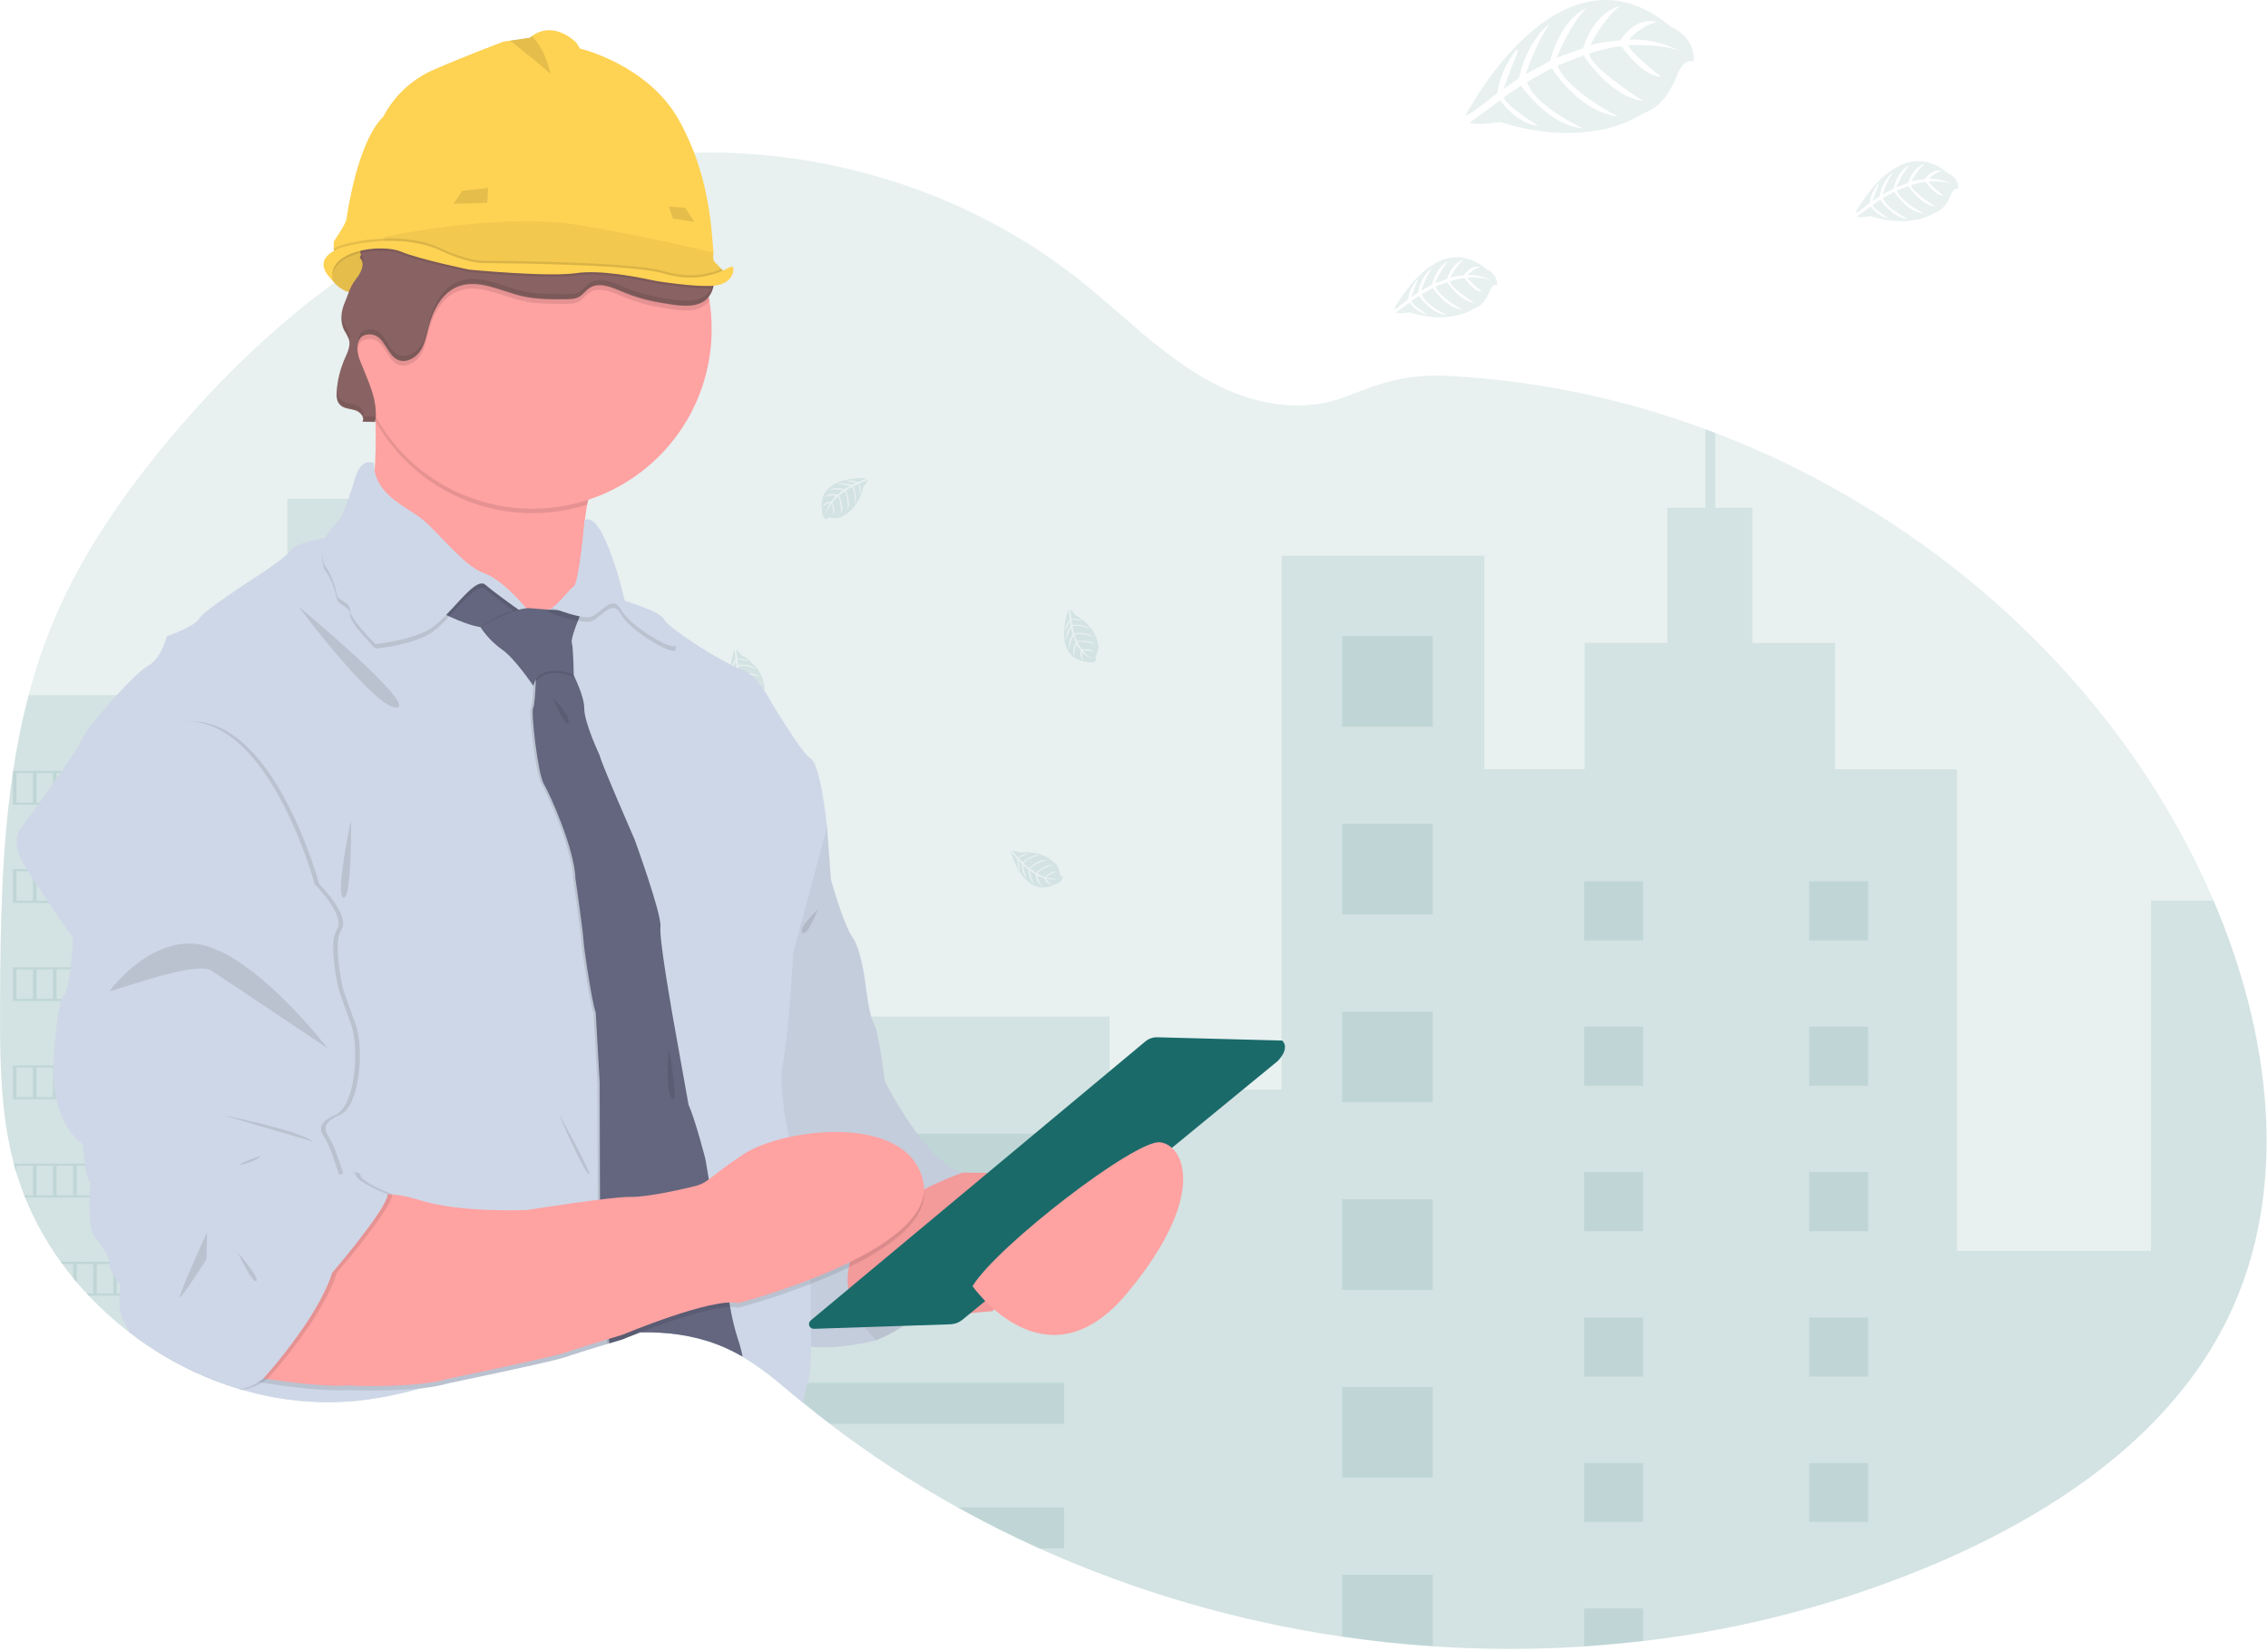 <svg width="1073" height="781" viewBox="0 0 1073 781" fill="none" xmlns="http://www.w3.org/2000/svg">
<g clip-path="url(#clip0_415_283)">
<path opacity="0.1" d="M1054.17 623.33C1027.61 678.14 973.65 714.79 917.75 738.96C872.994 758.184 825.684 770.809 777.3 776.44C768.033 777.54 758.737 778.393 749.41 779C725.578 780.553 701.669 780.527 677.84 778.92C663.507 777.967 649.223 776.443 634.99 774.35C585.534 767.135 537.318 753.095 491.72 732.63C478.56 726.703 465.667 720.233 453.04 713.22C431.95 701.531 411.743 688.316 392.58 673.68C388.34 670.44 384.153 667.13 380.02 663.75L378.32 662.36C375.07 659.68 371.85 656.94 368.58 654.28C363.145 649.727 357.375 645.589 351.32 641.9C350.91 641.66 350.5 641.42 350.08 641.19C348.96 640.54 347.82 639.93 346.66 639.35C344.27 638.145 341.82 637.064 339.32 636.11C327.77 631.71 315.4 630.11 302.86 630.38C300.78 630.38 298.7 630.52 296.61 630.66C293.69 630.86 290.76 631.16 287.84 631.54L286.76 631.69C277.455 633.007 268.255 634.982 259.23 637.6C245.29 641.6 231.6 646.6 217.82 651.11C211.97 653.04 206.11 654.88 200.2 656.53L198.9 656.89C190.495 659.254 181.938 661.045 173.29 662.25C153.638 664.763 133.677 663.155 114.68 657.53L114.02 657.34L112.8 656.98L111.13 656.46C108.33 655.58 105.553 654.617 102.8 653.57L101.13 652.93C98.463 651.903 95.853 650.8 93.3 649.62L91.63 648.86C88.963 647.62 86.353 646.31 83.8 644.93C82.88 644.45 81.97 643.93 81.07 643.44C78.35 641.92 75.683 640.327 73.07 638.66C70.297 636.893 67.583 635.05 64.93 633.13C63.703 632.25 62.49 631.347 61.29 630.42C54.373 625.129 47.895 619.287 41.92 612.95C41.59 612.62 41.28 612.28 40.97 611.95C39.38 610.23 37.82 608.48 36.31 606.69C35.75 606.03 35.19 605.37 34.64 604.69C32.847 602.503 31.117 600.267 29.45 597.98C29.2 597.65 28.96 597.31 28.72 596.98C21.887 587.531 16.223 577.29 11.85 566.48C11.71 566.15 11.58 565.81 11.46 565.48C10.127 562.047 8.91 558.557 7.81 555.01C7.36 553.53 6.93 552.01 6.55 550.53C6.42 550.09 6.3 549.64 6.19 549.2C0.67 527.47 0.04 504.88 0.04 482.42C0.04 479.8 0.04 477.183 0.04 474.57C0.2 438.24 0.76 401.29 6.12 365.46C6.12 365.21 6.19 364.96 6.23 364.72C8.024 352.658 10.464 340.701 13.54 328.9C16.759 316.518 20.873 304.386 25.85 292.6C38.18 263.6 56.11 237.21 76.02 212.75C100.02 183.32 127.52 156.16 158.15 133.75C162.55 130.53 167.01 127.403 171.53 124.37L173.62 123C174.35 122.51 175.08 122 175.81 121.57C177.31 120.57 178.81 119.63 180.33 118.68L182.03 117.62L185.27 115.62L186.27 115.05L188 114.05L189.71 113.05C191.71 111.87 193.733 110.717 195.78 109.59C204.52 104.717 213.467 100.263 222.62 96.23C225.32 95.037 228.037 93.887 230.77 92.78C243.18 87.726 255.927 83.546 268.92 80.27C273.72 79.057 278.55 77.99 283.41 77.07C289.143 75.963 294.907 75.047 300.7 74.32C309.919 73.16 319.191 72.469 328.48 72.25C393.8 70.66 459.78 91.92 510.97 132.67C531.37 148.91 549.7 168.14 572.61 180.59C592.61 191.43 616.02 195.92 637.44 187.39C655.14 180.34 666.66 176.84 686.54 177.91C727.677 180.227 768.232 188.709 806.85 203.07C808.41 203.64 809.97 204.23 811.52 204.82C912.23 243.37 998.82 319.92 1043.8 418.29C1044.99 420.89 1046.14 423.51 1047.27 426.15C1074.1 488.8 1083.78 562.25 1054.17 623.33Z" fill="#1A6A6A"/>
<path opacity="0.1" d="M200.17 277.39V656.55L198.87 656.91C190.465 659.274 181.908 661.065 173.26 662.27C153.608 664.782 133.647 663.175 114.65 657.55L113.99 657.36L112.77 657L111.1 656.48C108.3 655.6 105.523 654.637 102.77 653.59L101.1 652.95C98.433 651.923 95.823 650.82 93.27 649.64L91.6 648.88C88.933 647.64 86.323 646.33 83.77 644.95C82.85 644.47 81.94 643.95 81.04 643.46C78.32 641.94 75.653 640.347 73.04 638.68C70.267 636.913 67.553 635.07 64.9 633.15C63.673 632.27 62.46 631.367 61.26 630.44C54.343 625.149 47.865 619.307 41.89 612.97C41.56 612.64 41.25 612.3 40.94 611.97C39.35 610.25 37.79 608.5 36.28 606.71C35.72 606.05 35.16 605.39 34.61 604.71C32.817 602.523 31.087 600.287 29.42 598C29.17 597.67 28.93 597.33 28.69 597C21.857 587.551 16.193 577.31 11.82 566.5C11.68 566.17 11.55 565.83 11.43 565.5C10.097 562.067 8.88 558.577 7.78 555.03C7.33 553.55 6.9 552.03 6.52 550.55C6.39 550.11 6.27 549.66 6.16 549.22C0.64 527.49 0.01 504.9 0.01 482.44C0.01 479.82 0.01 477.203 0.01 474.59C0.17 438.26 0.73 401.31 6.09 365.48C6.09 365.23 6.16 364.98 6.2 364.74C7.994 352.678 10.434 340.721 13.51 328.92H115.63V277.39H135.99V236H179.81V277.39H200.17Z" fill="#1A6A6A"/>
<path opacity="0.1" d="M1054.17 623.33C1027.61 678.14 973.65 714.79 917.75 738.96C872.994 758.183 825.684 770.808 777.3 776.44C768.033 777.54 758.737 778.393 749.41 779C725.578 780.553 701.669 780.526 677.84 778.92C663.507 777.966 649.223 776.443 634.99 774.35C585.534 767.135 537.318 753.094 491.72 732.63C478.56 726.703 465.667 720.233 453.04 713.22C431.95 701.53 411.743 688.315 392.58 673.68C388.34 670.44 384.153 667.13 380.02 663.75L378.32 662.36C375.07 659.68 371.85 656.94 368.58 654.28C363.145 649.727 357.375 645.589 351.32 641.9C350.91 641.66 350.5 641.42 350.08 641.19C348.96 640.54 347.82 639.93 346.66 639.35C344.27 638.145 341.82 637.064 339.32 636.11V481H524.91V515.53H606.36V262.95H702.23V363.95H749.65V304.15H788.83V240.27H806.83V203.07C808.39 203.64 809.95 204.23 811.5 204.82V240.27H829.02V304.19H868.17V363.99H925.9V591.82H1017.66V426.13H1047.23C1074.1 488.8 1083.78 562.25 1054.17 623.33Z" fill="#1A6A6A"/>
<path opacity="0.1" d="M677.86 300.96H635.01V343.81H677.86V300.96Z" fill="#1A6A6A"/>
<path opacity="0.1" d="M677.86 389.78H635.01V432.63H677.86V389.78Z" fill="#1A6A6A"/>
<path opacity="0.1" d="M677.86 478.61H635.01V521.46H677.86V478.61Z" fill="#1A6A6A"/>
<path opacity="0.1" d="M677.86 567.44H635.01V610.29H677.86V567.44Z" fill="#1A6A6A"/>
<path opacity="0.1" d="M677.86 656.26H635.01V699.11H677.86V656.26Z" fill="#1A6A6A"/>
<path opacity="0.1" d="M677.86 745.07V778.91C663.527 777.957 649.243 776.433 635.01 774.34V745.07H677.86Z" fill="#1A6A6A"/>
<path opacity="0.1" d="M503.44 536.38H353.45V555.79H503.44V536.38Z" fill="#1A6A6A"/>
<path opacity="0.1" d="M503.44 595.33H353.45V614.74H503.44V595.33Z" fill="#1A6A6A"/>
<path opacity="0.1" d="M503.44 654.28V673.68H392.6C388.36 670.44 384.173 667.13 380.04 663.75L378.34 662.36C375.09 659.68 371.87 656.94 368.6 654.28H503.44Z" fill="#1A6A6A"/>
<path opacity="0.1" d="M503.44 713.22V732.63H491.74C478.58 726.704 465.687 720.234 453.06 713.22H503.44Z" fill="#1A6A6A"/>
<path opacity="0.1" d="M777.32 416.99H749.43V444.88H777.32V416.99Z" fill="#1A6A6A"/>
<path opacity="0.1" d="M173.32 287.01H145.43V314.9H173.32V287.01Z" fill="#1A6A6A"/>
<path opacity="0.1" d="M173.32 351.81H145.43V379.7H173.32V351.81Z" fill="#1A6A6A"/>
<path opacity="0.1" d="M173.32 416.6H145.43V444.49H173.32V416.6Z" fill="#1A6A6A"/>
<path opacity="0.1" d="M173.32 481.4H145.43V509.29H173.32V481.4Z" fill="#1A6A6A"/>
<path opacity="0.1" d="M173.32 546.2H145.43V574.09H173.32V546.2Z" fill="#1A6A6A"/>
<path opacity="0.1" d="M173.32 610.99H145.43V638.88H173.32V610.99Z" fill="#1A6A6A"/>
<path opacity="0.1" d="M883.81 416.99H855.92V444.88H883.81V416.99Z" fill="#1A6A6A"/>
<path opacity="0.1" d="M777.32 485.79H749.43V513.68H777.32V485.79Z" fill="#1A6A6A"/>
<path opacity="0.1" d="M883.81 485.79H855.92V513.68H883.81V485.79Z" fill="#1A6A6A"/>
<path opacity="0.1" d="M777.32 554.6H749.43V582.49H777.32V554.6Z" fill="#1A6A6A"/>
<path opacity="0.1" d="M883.81 554.6H855.92V582.49H883.81V554.6Z" fill="#1A6A6A"/>
<path opacity="0.1" d="M777.32 623.41H749.43V651.3H777.32V623.41Z" fill="#1A6A6A"/>
<path opacity="0.1" d="M883.81 623.41H855.92V651.3H883.81V623.41Z" fill="#1A6A6A"/>
<path opacity="0.1" d="M777.32 692.21H749.43V720.1H777.32V692.21Z" fill="#1A6A6A"/>
<path opacity="0.1" d="M883.81 692.21H855.92V720.1H883.81V692.21Z" fill="#1A6A6A"/>
<path opacity="0.1" d="M749.43 779V761.01H777.32V776.44L749.43 779Z" fill="#1A6A6A"/>
<path opacity="0.1" d="M6.1 364.75V380.75H112.77V364.75H6.1ZM15.6 379.75H7.77V365.75H15.6V379.75ZM25.1 379.75H17.27V365.75H25.1V379.75ZM34.6 379.75H26.77V365.75H34.6V379.75ZM44.1 379.75H36.27V365.75H44.1V379.75ZM53.6 379.75H45.77V365.75H53.6V379.75ZM63.1 379.75H55.27V365.75H63.1V379.75ZM72.6 379.75H64.77V365.75H72.6V379.75ZM82.1 379.75H74.27V365.75H82.1V379.75ZM91.6 379.75H83.77V365.75H91.6V379.75ZM101.1 379.75H93.27V365.75H101.1V379.75ZM111.1 379.75H102.77V365.75H111.1V379.75Z" fill="#1A6A6A"/>
<path opacity="0.1" d="M6.1 411.21V427.16H112.77V411.21H6.1ZM15.6 426.16H7.77V412.21H15.6V426.16ZM25.1 426.16H17.27V412.21H25.1V426.16ZM34.6 426.16H26.77V412.21H34.6V426.16ZM44.1 426.16H36.27V412.21H44.1V426.16ZM53.6 426.16H45.77V412.21H53.6V426.16ZM63.1 426.16H55.27V412.21H63.1V426.16ZM72.6 426.16H64.77V412.21H72.6V426.16ZM82.1 426.16H74.27V412.21H82.1V426.16ZM91.6 426.16H83.77V412.21H91.6V426.16ZM101.1 426.16H93.27V412.21H101.1V426.16ZM111.1 426.16H102.77V412.21H111.1V426.16Z" fill="#1A6A6A"/>
<path opacity="0.1" d="M6.1 457.66V473.61H112.77V457.66H6.1ZM15.6 472.61H7.77V458.66H15.6V472.61ZM25.1 472.61H17.27V458.66H25.1V472.61ZM34.6 472.61H26.77V458.66H34.6V472.61ZM44.1 472.61H36.27V458.66H44.1V472.61ZM53.6 472.61H45.77V458.66H53.6V472.61ZM63.1 472.61H55.27V458.66H63.1V472.61ZM72.6 472.61H64.77V458.66H72.6V472.61ZM82.1 472.61H74.27V458.66H82.1V472.61ZM91.6 472.61H83.77V458.66H91.6V472.61ZM101.1 472.61H93.27V458.66H101.1V472.61ZM111.1 472.61H102.77V458.66H111.1V472.61Z" fill="#1A6A6A"/>
<path opacity="0.1" d="M6.1 504.07V520.07H112.77V504.07H6.1ZM15.6 519.07H7.77V505.07H15.6V519.07ZM25.1 519.07H17.27V505.07H25.1V519.07ZM34.6 519.07H26.77V505.07H34.6V519.07ZM44.1 519.07H36.27V505.07H44.1V519.07ZM53.6 519.07H45.77V505.07H53.6V519.07ZM63.1 519.07H55.27V505.07H63.1V519.07ZM72.6 519.07H64.77V505.07H72.6V519.07ZM82.1 519.07H74.27V505.07H82.1V519.07ZM91.6 519.07H83.77V505.07H91.6V519.07ZM101.1 519.07H93.27V505.07H101.1V519.07ZM111.1 519.07H102.77V505.07H111.1V519.07Z" fill="#1A6A6A"/>
<path opacity="0.1" d="M6.51 550.56C6.89 552.06 7.32 553.56 7.77 555.04V551.56H15.6V565.56H11.42C11.54 565.89 11.67 566.23 11.81 566.56H112.81V550.56H6.51ZM25.1 565.56H17.27V551.56H25.1V565.56ZM34.6 565.56H26.77V551.56H34.6V565.56ZM44.1 565.56H36.27V551.56H44.1V565.56ZM53.6 565.56H45.77V551.56H53.6V565.56ZM63.1 565.56H55.27V551.56H63.1V565.56ZM72.6 565.56H64.77V551.56H72.6V565.56ZM82.1 565.56H74.27V551.56H82.1V565.56ZM91.6 565.56H83.77V551.56H91.6V565.56ZM101.1 565.56H93.27V551.56H101.1V565.56ZM111.1 565.56H102.77V551.56H111.1V565.56Z" fill="#1A6A6A"/>
<path opacity="0.1" d="M28.68 597.01C28.92 597.34 29.16 597.68 29.41 598.01H34.6V604.72C35.15 605.39 35.71 606.05 36.27 606.72V598.02H44.1V612.02H40.93C41.24 612.35 41.55 612.69 41.88 613.02H112.77V597.02L28.68 597.01ZM53.6 612.01H45.77V598.01H53.6V612.01ZM63.1 612.01H55.27V598.01H63.1V612.01ZM72.6 612.01H64.77V598.01H72.6V612.01ZM82.1 612.01H74.27V598.01H82.1V612.01ZM91.6 612.01H83.77V598.01H91.6V612.01ZM101.1 612.01H93.27V598.01H101.1V612.01ZM111.1 612.01H102.77V598.01H111.1V612.01Z" fill="#1A6A6A"/>
<path opacity="0.1" d="M81.04 643.46C81.94 643.97 82.85 644.46 83.77 644.95V644.46H91.6V648.88L93.27 649.64V644.46H101.1V652.95L102.77 653.59V644.46H111.1V656.46L112.77 656.98V643.46H81.04Z" fill="#1A6A6A"/>
<path opacity="0.1" d="M409.96 226.24C409.96 226.24 386.12 224.8 388.96 241.5C388.814 242.349 388.941 243.222 389.322 243.994C389.703 244.767 390.318 245.399 391.08 245.8C391.08 245.8 391.08 244.56 393.52 244.98C394.376 245.121 395.245 245.161 396.11 245.1C397.28 245.023 398.393 244.567 399.28 243.8C399.28 243.8 405.98 241.03 408.59 230.08C408.59 230.08 410.51 227.69 410.44 227.08L406.44 228.8C406.44 228.8 407.82 231.7 406.74 234.11C406.74 234.11 406.61 228.91 405.83 229.03C405.68 229.03 403.74 230.03 403.74 230.03C403.74 230.03 406.11 235.09 404.32 238.76C404.32 238.76 405 232.54 403.01 230.4L400.11 232.07C400.11 232.07 402.88 237.29 401 241.55C401 241.55 401.49 235.02 399.52 232.48L396.95 234.48C396.95 234.48 399.55 239.62 397.95 243.16C397.95 243.16 397.74 235.55 396.38 234.97C395.404 235.793 394.534 236.733 393.79 237.77C393.79 237.77 395.57 241.5 394.47 243.47C394.47 243.47 393.79 238.41 393.23 238.38C393.23 238.38 391 241.74 390.77 244.04C390.873 241.906 391.535 239.837 392.69 238.04C391.402 238.284 390.213 238.899 389.27 239.81C389.27 239.81 389.62 237.44 393.27 237.23C393.27 237.23 395.12 234.69 395.62 234.53C395.62 234.53 392.01 234.23 389.82 235.2C389.82 235.2 391.75 232.96 396.28 233.98L398.81 231.91C398.81 231.91 394.06 231.26 392.05 231.98C392.05 231.98 394.36 229.98 399.49 231.44L402.25 229.79C400.13 229.326 397.958 229.138 395.79 229.23C395.79 229.23 398.33 227.86 403.06 229.35L405.06 228.46C405.06 228.46 402.06 227.88 401.23 227.79C400.4 227.7 400.31 227.46 400.31 227.46C402.188 227.147 404.117 227.362 405.88 228.08C405.88 228.08 410.03 226.5 409.96 226.24Z" fill="#1A6A6A"/>
<path opacity="0.1" d="M347.38 307.51C347.38 307.51 339.23 329.95 356.05 332C356.82 332.379 357.69 332.505 358.536 332.359C359.382 332.214 360.161 331.804 360.76 331.19C360.76 331.19 359.59 330.8 360.67 328.61C361.048 327.832 361.337 327.013 361.53 326.17C361.783 325.024 361.657 323.828 361.17 322.76C361.17 322.76 360.42 315.55 350.66 309.94C350.66 309.94 348.92 307.41 348.31 307.31L348.81 311.66C348.81 311.66 351.98 311.16 353.99 312.88C353.99 312.88 348.99 311.53 348.86 312.31C348.86 312.46 349.23 314.6 349.23 314.6C349.23 314.6 354.75 313.76 357.76 316.52C357.76 316.52 351.98 314.1 349.37 315.41L350.15 318.59C350.15 318.59 355.94 317.43 359.49 320.43C359.49 320.43 353.37 318.12 350.37 319.28L351.56 322.28C351.56 322.28 357.23 321.28 360.17 323.77C360.17 323.77 352.81 321.77 351.88 322.95C352.392 324.114 353.044 325.212 353.82 326.22C353.82 326.22 357.91 325.58 359.48 327.22C359.48 327.22 354.43 326.43 354.25 326.95C354.25 326.95 356.84 330.05 358.98 330.95C356.97 330.239 355.181 329.015 353.79 327.4C353.658 328.708 353.911 330.025 354.52 331.19C354.52 331.19 352.34 330.19 353.17 326.64C353.17 326.64 351.25 324.15 351.25 323.64C351.25 323.64 349.93 327.01 350.25 329.39C350.25 329.39 348.65 326.9 350.91 322.85L349.65 319.85C349.65 319.85 347.65 324.22 347.79 326.36C347.79 326.36 346.55 323.57 349.39 319.06L348.6 315.95C347.553 317.839 346.757 319.856 346.23 321.95C346.23 321.95 345.63 319.12 348.4 315.01L348.11 312.87C348.11 312.87 346.71 315.55 346.38 316.36C346.05 317.17 345.8 317.14 345.8 317.14C346.03 315.249 346.782 313.459 347.97 311.97C347.97 311.97 347.65 307.51 347.38 307.51Z" fill="#1A6A6A"/>
<path opacity="0.1" d="M505.41 288.59C505.41 288.59 497.27 311.07 514.08 313.07C514.853 313.448 515.725 313.573 516.573 313.426C517.421 313.278 518.2 312.867 518.8 312.25C518.8 312.25 517.62 311.86 518.71 309.68C519.092 308.901 519.377 308.078 519.56 307.23C519.816 306.085 519.693 304.889 519.21 303.82C519.21 303.82 518.46 296.61 508.7 291C508.7 291 506.95 288.48 506.34 288.38L506.85 292.72C506.85 292.72 510.02 292.23 512.03 293.95C512.03 293.95 507.03 292.6 506.89 293.37C506.89 293.53 507.26 295.66 507.26 295.66C507.26 295.66 512.78 294.83 515.8 297.58C515.8 297.58 510.02 295.17 507.4 296.47L508.19 299.66C508.19 299.66 513.98 298.49 517.53 301.5C517.53 301.5 511.4 299.18 508.4 300.34L509.59 303.34C509.59 303.34 515.26 302.34 518.2 304.83C518.2 304.83 510.85 302.83 509.91 304.02C510.438 305.189 511.11 306.287 511.91 307.29C511.91 307.29 515.99 306.64 517.57 308.29C517.57 308.29 512.52 307.5 512.34 308.03C512.34 308.03 514.92 311.12 517.06 312.03C515.052 311.322 513.265 310.097 511.88 308.48C511.747 309.786 511.998 311.103 512.6 312.27C512.6 312.27 510.43 311.27 511.26 307.73C511.26 307.73 509.34 305.23 509.33 304.73C509.33 304.73 508.02 308.11 508.33 310.48C508.33 310.48 506.73 308 508.99 303.94L507.73 300.94C507.73 300.94 505.73 305.31 505.87 307.44C505.87 307.44 504.63 304.66 507.47 300.15L506.67 297.03C505.624 298.919 504.827 300.936 504.3 303.03C504.3 303.03 503.71 300.2 506.48 296.09L506.19 293.95C506.19 293.95 504.79 296.63 504.45 297.44C504.11 298.25 503.87 298.22 503.87 298.22C504.107 296.329 504.861 294.54 506.05 293.05C506.05 293.05 505.69 288.6 505.41 288.59Z" fill="#1A6A6A"/>
<path opacity="0.1" d="M279.51 472.07C279.51 472.07 271.36 494.52 288.18 496.57C288.951 496.949 289.822 497.074 290.669 496.927C291.515 496.779 292.293 496.367 292.89 495.75C292.89 495.75 291.72 495.36 292.8 493.18C293.184 492.401 293.473 491.578 293.66 490.73C293.918 489.585 293.792 488.386 293.3 487.32C293.3 487.32 292.55 480.11 282.79 474.51C282.79 474.51 281.05 471.98 280.44 471.88L280.94 476.22C280.94 476.22 284.12 475.73 286.12 477.45C286.12 477.45 281.12 476.1 280.99 476.87C280.99 477.03 281.36 479.16 281.36 479.16C281.36 479.16 286.88 478.33 289.89 481.08C289.89 481.08 284.11 478.67 281.5 479.97L282.28 483.16C282.28 483.16 288.07 481.99 291.62 485C291.62 485 285.5 482.68 282.5 483.84L283.69 486.84C283.69 486.84 289.36 485.84 292.3 488.33C292.3 488.33 284.95 486.33 284.01 487.52C284.522 488.684 285.174 489.782 285.95 490.79C285.95 490.79 290.04 490.14 291.62 491.79C291.62 491.79 286.56 491 286.38 491.53C286.38 491.53 288.97 494.62 291.11 495.53C289.1 494.824 287.31 493.604 285.92 491.99C285.788 493.294 286.042 494.609 286.65 495.77C286.65 495.77 284.47 494.77 285.3 491.23C285.3 491.23 283.39 488.73 283.38 488.23C283.38 488.23 282.06 491.61 282.38 493.98C282.38 493.98 280.78 491.5 283.04 487.44L281.78 484.44C281.78 484.44 279.78 488.81 279.93 490.94C279.93 490.94 278.69 488.16 281.53 483.65L280.73 480.54C279.682 482.428 278.885 484.445 278.36 486.54C278.36 486.54 277.76 483.7 280.53 479.6L280.24 477.45C280.24 477.45 278.84 480.13 278.51 480.94C278.18 481.75 277.93 481.72 277.93 481.72C278.161 479.827 278.916 478.037 280.11 476.55C280.11 476.55 279.78 472.07 279.51 472.07Z" fill="#1A6A6A"/>
<path opacity="0.1" d="M247.17 260.48C247.17 260.48 239.03 282.92 255.84 284.97C256.612 285.348 257.484 285.473 258.331 285.328C259.178 285.182 259.958 284.774 260.56 284.16C260.56 284.16 259.38 283.77 260.47 281.58C260.847 280.799 261.132 279.977 261.32 279.13C261.576 277.989 261.453 276.795 260.97 275.73C260.97 275.73 260.22 268.52 250.45 262.91C250.45 262.91 248.71 260.38 248.1 260.28L248.61 264.63C248.61 264.63 251.78 264.13 253.78 265.85C253.78 265.85 248.78 264.5 248.65 265.28C248.65 265.43 249.02 267.57 249.02 267.57C249.02 267.57 254.54 266.73 257.56 269.49C257.56 269.49 251.78 267.07 249.16 268.38L249.94 271.56C249.94 271.56 255.73 270.39 259.29 273.4C259.29 273.4 253.16 271.08 250.16 272.25L251.35 275.25C251.35 275.25 257.02 274.25 259.96 276.75C259.96 276.75 252.61 274.75 251.67 275.93C252.182 277.094 252.834 278.192 253.61 279.2C253.61 279.2 257.7 278.56 259.28 280.2C259.28 280.2 254.23 279.41 254.05 279.93C254.05 279.93 256.63 283.03 258.77 283.93C256.762 283.216 254.973 281.993 253.58 280.38C253.448 281.687 253.701 283.005 254.31 284.17C254.31 284.17 252.13 283.17 252.97 279.62C252.97 279.62 251.05 277.13 251.04 276.62C251.04 276.62 249.73 279.99 250.04 282.37C250.04 282.37 248.43 279.88 250.7 275.83L249.43 272.83C249.43 272.83 247.43 277.2 247.58 279.34C247.58 279.34 246.34 276.55 249.18 272.04L248.38 268.93C247.333 270.819 246.537 272.836 246.01 274.93C246.01 274.93 245.42 272.1 248.18 267.99L247.9 265.85C247.9 265.85 246.49 268.53 246.16 269.33C245.83 270.13 245.58 270.12 245.58 270.12C245.811 268.227 246.566 266.437 247.76 264.95C247.76 264.95 247.45 260.48 247.17 260.48Z" fill="#1A6A6A"/>
<path opacity="0.1" d="M307.61 382.68C307.61 382.68 313.9 405.68 328.82 397.68C329.668 397.545 330.451 397.145 331.058 396.538C331.666 395.931 332.065 395.148 332.2 394.3C332.2 394.3 331.02 394.66 330.65 392.25C330.509 391.394 330.267 390.559 329.93 389.76C329.487 388.674 328.695 387.767 327.68 387.18C327.68 387.18 322.91 381.72 311.68 382.76C311.68 382.76 308.8 381.71 308.24 381.98L311.16 385.23C311.16 385.23 313.47 383 316.1 383.23C316.1 383.23 311.21 385.03 311.57 385.72C311.65 385.86 313.19 387.38 313.19 387.38C313.19 387.38 317.19 383.51 321.27 384.02C321.27 384.02 315.16 385.38 313.78 387.96L316.25 390.11C316.25 390.11 320.31 385.82 324.95 386.22C324.95 386.22 318.6 387.86 316.82 390.54L319.54 392.33C319.54 392.33 323.54 388.22 327.44 388.59C327.44 388.59 320.3 391.22 320.19 392.7C321.282 393.357 322.451 393.877 323.67 394.25C323.67 394.25 326.67 391.37 328.86 391.78C328.86 391.78 324.27 394.05 324.43 394.58C324.43 394.58 328.33 395.58 330.58 395.1C328.531 395.681 326.366 395.715 324.3 395.2C324.943 396.344 325.91 397.273 327.08 397.87C327.08 397.87 324.72 398.3 323.36 394.93C323.36 394.93 320.36 394 320.04 393.58C320.04 393.58 320.92 397.1 322.54 398.86C322.54 398.86 319.8 397.75 319.31 393.13L316.54 391.4C316.54 391.4 317.45 396.11 318.77 397.78C318.77 397.78 316.15 396.22 315.87 390.9L313.43 388.82C313.668 390.978 314.185 393.096 314.97 395.12C314.97 395.12 312.86 393.12 312.75 388.2L311.28 386.61C311.28 386.61 311.68 389.61 311.87 390.46C312.06 391.31 311.87 391.46 311.87 391.46C310.969 389.78 310.554 387.883 310.67 385.98C310.67 385.98 307.84 382.53 307.61 382.68Z" fill="#1A6A6A"/>
<path opacity="0.1" d="M478.25 403.22C478.25 403.22 484.54 426.22 499.45 418.22C500.3 418.088 501.087 417.69 501.696 417.083C502.305 416.475 502.706 415.69 502.84 414.84C502.84 414.84 501.65 415.2 501.28 412.84C501.147 411.984 500.908 411.147 500.57 410.35C500.12 409.266 499.326 408.359 498.31 407.77C498.31 407.77 493.54 402.31 482.31 403.36C482.31 403.36 479.43 402.3 478.88 402.57L481.79 405.82C481.79 405.82 484.1 403.59 486.73 403.82C486.73 403.82 481.84 405.62 482.21 406.31C482.28 406.45 483.83 407.97 483.83 407.97C483.83 407.97 487.83 404.1 491.91 404.61C491.91 404.61 485.79 405.97 484.41 408.55L486.89 410.7C486.89 410.7 490.89 406.41 495.58 406.81C495.58 406.81 489.24 408.45 487.46 411.13L490.18 412.92C490.18 412.92 494.18 408.81 498.07 409.18C498.07 409.18 490.93 411.81 490.83 413.29C491.919 413.947 493.084 414.468 494.3 414.84C494.3 414.84 497.3 411.96 499.49 412.37C499.49 412.37 494.91 414.64 495.06 415.17C495.06 415.17 498.96 416.17 501.22 415.69C499.168 416.27 497 416.305 494.93 415.79C495.577 416.932 496.543 417.86 497.71 418.46C497.71 418.46 495.35 418.89 493.99 415.52C493.99 415.52 490.99 414.59 490.68 414.17C490.68 414.17 491.55 417.69 493.17 419.45C493.17 419.45 490.43 418.34 489.94 413.72L487.17 411.97C487.17 411.97 488.08 416.68 489.41 418.35C489.41 418.35 486.79 416.79 486.51 411.47L484.06 409.39C484.297 411.549 484.818 413.667 485.61 415.69C485.61 415.69 483.49 413.69 483.38 408.77L481.91 407.18C481.91 407.18 482.31 410.18 482.5 411.03C482.69 411.88 482.5 412.03 482.5 412.03C481.599 410.35 481.184 408.453 481.3 406.55C481.3 406.55 478.48 403.07 478.25 403.22Z" fill="#1A6A6A"/>
<path d="M414.23 634.2C414.23 634.2 466.11 616.73 455.37 554.83L389.47 537.72L374.17 588.51L414.23 634.2Z" fill="#CED7E7"/>
<path opacity="0.1" d="M374.17 588.51L414.22 634.2C414.22 634.2 466.1 616.73 455.36 554.83L374.17 588.51Z" fill="black"/>
<path d="M156.17 131.21C156.17 131.21 163.17 142.6 172.74 136.91C182.31 131.22 173.13 115.5 173.13 115.5C173.13 115.5 154.8 112.99 156.17 131.21Z" fill="#FED253"/>
<path opacity="0.1" d="M172.74 136.91C171.611 137.64 170.345 138.132 169.019 138.356C167.693 138.58 166.336 138.53 165.03 138.21C161.52 137.32 158.82 134.62 157.37 132.85C156.937 132.331 156.537 131.787 156.17 131.22C155.68 124.72 157.7 120.85 160.5 118.57C164.35 115.44 169.68 115.31 171.98 115.41C172.69 115.41 173.1 115.51 173.1 115.51L173.29 115.83C173.56 116.34 174.15 117.47 174.78 118.98C176.92 123.93 179.47 132.9 172.74 136.91Z" fill="black"/>
<path d="M419.33 551.92L455.33 554.83L522.33 555.38L469.54 620.38C469.54 620.38 452.79 621.29 449.34 623.65C445.89 626.01 397.45 624.75 397.45 624.75L389.63 591.43L419.33 551.92Z" fill="#FFA2A2"/>
<path opacity="0.05" d="M419.33 551.92L455.33 554.83L522.33 555.38L469.54 620.38C469.54 620.38 452.79 621.29 449.34 623.65C445.89 626.01 397.45 624.75 397.45 624.75L389.63 591.43L419.33 551.92Z" fill="black"/>
<path d="M382.92 377.16L391.29 391.36L393.11 416.12C393.11 416.12 398.94 437.23 403.31 443.42C407.68 449.61 409.5 466 409.5 466C409.5 466 411.32 481.29 413.5 484.56C415.68 487.83 418.6 511.56 418.6 511.56C418.6 511.56 437.9 550.15 455.37 554.88C455.37 554.88 368.72 583.28 414.23 634.25C414.23 634.25 381.83 642.25 374.18 633.16C366.53 624.07 346.51 489.35 346.51 489.35L352.7 375.75L382.92 377.16Z" fill="#CED7E7"/>
<path opacity="0.05" d="M382.92 377.16L391.29 391.36L393.11 416.12C393.11 416.12 398.94 437.23 403.31 443.42C407.68 449.61 409.5 466 409.5 466C409.5 466 411.32 481.29 413.5 484.56C415.68 487.83 418.6 511.56 418.6 511.56C418.6 511.56 437.9 550.15 455.37 554.88C455.37 554.88 368.72 583.28 414.23 634.25C414.23 634.25 381.83 642.25 374.18 633.16C366.53 624.07 346.51 489.35 346.51 489.35L352.7 375.75L382.92 377.16Z" fill="black"/>
<path d="M277.79 238.77C275.358 251.384 276.08 264.402 279.89 276.67L266.41 315.26C266.41 315.26 163.74 258.1 172.48 244.26C177.43 236.41 178.06 215.64 177.66 199.14C177.37 186.6 176.48 176.54 176.48 176.54C176.48 176.54 302.48 188.93 285.71 217.69C281.915 224.227 279.238 231.351 277.79 238.77Z" fill="#FFA2A2"/>
<path opacity="0.1" d="M285.71 217.69C281.915 224.227 279.238 231.351 277.79 238.77C259.091 244.752 238.898 244.073 220.643 236.848C202.389 229.623 187.2 216.299 177.66 199.14C177.37 186.6 176.48 176.54 176.48 176.54C176.48 176.54 302.45 188.93 285.71 217.69Z" fill="black"/>
<path d="M336.68 155.79C336.689 169.139 333.547 182.301 327.512 194.207C321.476 206.113 312.716 216.427 301.943 224.31C291.171 232.194 278.69 237.424 265.516 239.575C252.342 241.727 238.846 240.74 226.125 236.694C213.405 232.648 201.818 225.658 192.307 216.291C182.797 206.924 175.631 195.445 171.392 182.787C167.153 170.13 165.96 156.65 167.911 143.445C169.862 130.24 174.902 117.681 182.62 106.79C183.82 105.103 185.083 103.456 186.41 101.85C193.969 92.662 203.376 85.166 214.02 79.85C219.795 76.961 225.886 74.753 232.17 73.27C243.518 70.582 255.297 70.257 266.775 72.316C278.253 74.376 289.185 78.775 298.89 85.24C308.596 91.706 316.867 100.099 323.189 109.898C329.511 119.697 333.749 130.693 335.64 142.2C336.346 146.695 336.694 151.239 336.68 155.79Z" fill="#FFA2A2"/>
<path d="M370.17 504.6C368.9 511.38 370.49 523.77 372.9 536.38C373 536.93 373.11 537.48 373.22 538.03C373.33 538.58 373.49 539.43 373.63 540.12C374.74 545.54 375.95 550.91 377.13 555.79C378.31 560.67 379.37 564.85 380.27 568.29C381.63 573.44 382.56 576.68 382.56 576.68C382.56 576.68 382.68 579.86 382.84 584.92C382.93 587.84 383.03 591.4 383.13 595.33C383.13 596.47 383.2 597.63 383.23 598.83C383.28 600.92 383.33 603.09 383.38 605.31C383.38 606.03 383.38 606.75 383.43 607.48C383.43 609.87 383.52 612.31 383.56 614.74C383.61 618.08 383.65 621.42 383.67 624.66C383.67 625.9 383.67 627.12 383.67 628.32C383.67 631.42 383.67 634.39 383.67 637.12C383.56 644.87 383.25 650.72 382.59 652.41C382.36 652.99 382.15 653.62 381.95 654.28C381.083 657.384 380.454 660.55 380.07 663.75L378.37 662.36C375.12 659.68 371.9 656.94 368.63 654.28C363.195 649.727 357.425 645.589 351.37 641.9C350.96 641.66 350.55 641.42 350.13 641.19C349.01 640.54 347.87 639.93 346.71 639.35C344.32 638.145 341.87 637.064 339.37 636.11C327.82 631.71 315.45 630.11 302.91 630.38C297.91 632.29 294.66 633.66 294.66 633.66L288.3 635.58L287.24 635.9C280.35 638 270.66 640.98 267.17 642.22C261.53 644.22 212.56 654.41 212.56 654.41C208.086 655.631 203.516 656.467 198.9 656.91C190.494 659.274 181.938 661.065 173.29 662.27C153.637 664.782 133.677 663.175 114.68 657.55C114.113 657.584 113.544 657.567 112.98 657.5C113.33 657.5 113.67 657.42 113.98 657.36L112.76 657L111.09 656.48C108.29 655.6 105.513 654.636 102.76 653.59L101.09 652.95C98.423 651.923 95.813 650.82 93.26 649.64L91.59 648.88C88.923 647.64 86.313 646.33 83.76 644.95C82.84 644.47 81.93 643.95 81.03 643.46C78.31 641.94 75.643 640.346 73.03 638.68C72.59 634.91 72.36 632.39 72.36 632.39L68.46 612.97L68.26 611.97L65.46 597.97L65.26 596.97L59.17 566.51L58.97 565.51L56.17 551.51L55.97 550.51L49.8 520.07L49.6 519.07L46.8 505.07L46.6 504.07L40.48 473.57L40.28 472.57L37.48 458.62L37.28 457.62L36.17 452.12L34.5 443.79C34.5 443.79 29.17 436.17 23.17 427.16L22.5 426.16C20.79 423.63 19.03 421 17.32 418.42C16.75 417.57 16.2 416.73 15.65 415.9C14.817 414.64 14.01 413.41 13.23 412.21L12.69 411.38L12.58 411.21C3.96 397.87 9.73 392.07 9.73 392.07C9.73 392.07 13.35 387.17 18.02 380.69C18.25 380.36 18.49 380.03 18.74 379.69C20.74 376.89 22.94 373.83 25.1 370.77L26.77 368.39C27.4 367.5 28.02 366.61 28.62 365.73C28.86 365.4 29.09 365.06 29.31 364.73C33.92 358.07 37.72 352.26 38.5 350.2C39.72 346.95 47.5 337.34 55.25 328.91C61.36 322.25 67.44 316.33 70.17 314.91C76.36 311.64 78.91 301.07 78.91 301.07C78.91 301.07 92.38 296.35 94.2 292.71C96.02 289.07 121.51 272.71 121.51 272.71C121.51 272.71 131.82 266.07 135.99 262.07C136.58 261.547 137.095 260.944 137.52 260.28C138.97 257.68 148.44 255.54 152.29 254.77C153.29 254.57 153.91 254.46 153.91 254.46C155.464 251.635 157.429 249.057 159.74 246.81C161.31 245.42 163.27 240.63 164.92 235.99C166.71 230.93 168.1 226.06 168.1 226.06C171.02 216.23 176.84 219.14 176.84 219.14C176.832 220.482 176.959 221.823 177.22 223.14C179.65 235.14 192.85 240.14 199.78 245.75C207.43 251.93 219.44 267.96 228.91 271.23C236.75 273.94 245.84 284.16 248.72 287.57L248.94 287.83C249.42 288.39 249.66 288.71 249.66 288.71C249.66 288.71 255.03 288.43 258.3 288.37H259.49C260.155 288.303 260.787 288.046 261.31 287.63C264.56 285.42 269.4 278.94 271.51 277.45C274.05 275.62 276.61 246.13 276.61 246.13L276.74 246.07C285.81 241.82 295.54 284.36 295.54 284.36C295.54 284.36 312.65 289.46 314.11 293.1C314.39 293.82 315.68 295.1 317.62 296.65C326.453 303.4 335.855 309.373 345.72 314.5C345.94 314.61 346.15 314.72 346.37 314.81C346.568 314.917 346.772 315.013 346.98 315.1C347.35 315.28 347.71 315.44 348.05 315.59C348.59 315.83 349.09 316.03 349.55 316.19L350.15 316.4C351.583 316.877 352.933 317.575 354.15 318.47C354.51 318.73 354.87 319 355.22 319.29C356.582 320.423 357.834 321.682 358.96 323.05C359.13 323.25 359.29 323.46 359.45 323.66C360.21 324.61 360.89 325.55 361.45 326.42C362.369 327.762 363.207 329.158 363.96 330.6C363.96 330.6 378.88 356.09 383.62 358.99C388.36 361.89 391.27 391.4 391.27 391.4L375.27 450.71C375.27 450.71 374.52 465.71 373.12 481.01C372.34 489.59 371.35 498.32 370.17 504.6Z" fill="#CED7E7"/>
<path d="M249.66 290.51C249.66 290.51 238.93 296.33 230.55 296.88C229.453 296.931 228.354 296.867 227.27 296.69C218.49 295.36 205.61 288.14 205.61 288.14L220.72 271.57L239.1 280.68L245.86 286.97L249.66 290.51Z" fill="#63667E"/>
<path opacity="0.1" d="M335.6 142.2C335.22 142.738 334.788 143.237 334.31 143.69C329.05 148.69 319.71 146.62 312.54 145.46C306.31 144.441 300.223 142.682 294.41 140.22C289.35 138.06 283.28 135.42 278.73 138.52C276.98 139.7 275.78 141.59 273.96 142.63C272.14 143.67 269.82 143.74 267.67 143.77C260.67 143.77 253.67 143.85 246.84 142.27C236.65 139.89 226.11 133.9 216.42 137.85C208.84 140.93 204.73 149.18 202.68 157.11C201.68 161 200.94 165.11 198.68 168.41C196.42 171.71 192.05 174.05 188.33 172.5C182.84 170.21 182.03 160.89 175.41 160.42C168.14 159.91 168.23 167.42 170.35 172.85C173.49 180.85 177.6 188.85 177.78 197.19C169.967 183.196 166.275 167.275 167.131 151.27C167.988 135.266 173.358 119.83 182.62 106.75C184.232 105.752 185.493 104.277 186.23 102.53C186.304 102.294 186.364 102.053 186.41 101.81C186.96 99.02 185.41 96.09 185.32 93.17C184.97 86.04 192.69 81.07 199.77 80.17C204.48 79.57 209.3 80.03 214.02 79.88C216.397 79.828 218.762 79.512 221.07 78.94C225.052 77.747 228.781 75.832 232.07 73.29C243.417 70.602 255.197 70.277 266.675 72.336C278.153 74.396 289.085 78.795 298.79 85.26C308.496 91.726 316.767 100.119 323.089 109.918C329.411 119.717 333.649 130.713 335.54 142.22L335.6 142.2Z" fill="black"/>
<path d="M337.31 136.31C336.811 138.288 335.773 140.088 334.31 141.51C329.05 146.51 319.71 144.43 312.54 143.27C306.309 142.273 300.222 140.527 294.41 138.07C289.35 135.92 283.28 133.28 278.73 136.38C276.98 137.56 275.78 139.45 273.96 140.49C272.14 141.53 269.82 141.6 267.67 141.62C260.67 141.67 253.67 141.71 246.84 140.13C236.65 137.74 226.11 131.76 216.42 135.7C208.84 138.78 204.73 147.04 202.68 154.97C201.68 158.86 200.94 162.97 198.68 166.26C196.42 169.55 192.05 171.91 188.33 170.36C182.84 168.07 182.03 158.75 175.41 158.28C168.14 157.77 168.23 165.28 170.35 170.71C174.07 180.18 179.13 189.6 177.47 199.64C175.82 199.64 173.09 199.58 171.47 199.54C172.73 197.39 170.33 194.83 167.94 194.1C165.55 193.37 162.76 193.38 160.94 191.64C159.12 189.9 159.11 187.21 159.3 184.8C159.715 179.649 160.975 174.601 163.03 169.86C164.34 166.86 166.03 163.61 165.03 160.47C164.43 159.047 163.707 157.678 162.87 156.38C160.79 152.38 161.28 147.38 163.06 143.25C163.82 141.49 164.37 139.83 165 138.25C165.796 136.004 166.947 133.9 168.41 132.02C170.7 129.17 172.94 124.88 170.41 122.23C169.77 121.56 171.05 121.1 170.64 120.23C170.567 120.081 170.517 119.923 170.49 119.76C170.372 118.706 170.627 117.645 171.21 116.76C171.328 116.53 171.458 116.306 171.6 116.09C171.715 115.861 171.845 115.641 171.99 115.43C174.204 111.733 177.147 108.524 180.64 106C182.81 104.43 185.35 102.92 186.21 100.38C187.21 97.38 185.45 94.19 185.3 91.02C184.95 83.89 192.67 78.92 199.75 78.02C206.83 77.12 214.17 78.61 221.07 76.78C230.86 74.2 237.74 65.56 246.63 60.71C251.493 58.109 256.887 56.655 262.398 56.457C267.909 56.26 273.393 57.324 278.43 59.57C288.81 64.31 296.64 73.89 307.48 77.49C311.32 78.77 315.48 79.28 318.94 81.4C322.94 83.86 325.37 88.16 327.45 92.4C330.62 98.83 331.26 105.29 333.45 112.1C335.19 117.5 337.6 124.56 337.8 130.78C337.912 132.637 337.747 134.501 337.31 136.31Z" fill="#896363"/>
<g opacity="0.1">
<path d="M171.71 123.78C171.87 123.14 171.886 122.472 171.756 121.826C171.626 121.179 171.354 120.569 170.96 120.04C171.22 120.82 170.09 121.27 170.71 121.92C171.204 122.439 171.549 123.082 171.71 123.78Z" fill="black"/>
<path d="M170.93 117.75C170.812 118.099 170.741 118.462 170.72 118.83C170.91 118.51 171.17 118.18 170.93 117.75Z" fill="black"/>
<path d="M334.59 139.07C329.32 144.07 319.99 142 312.8 140.83C306.573 139.828 300.492 138.071 294.69 135.6C289.62 133.44 283.56 130.8 279 133.9C277.26 135.08 276.06 136.97 274.23 138.01C272.4 139.05 270.09 139.12 267.94 139.14C260.94 139.14 253.94 139.23 247.1 137.64C236.92 135.26 226.38 129.29 216.69 133.22C209.11 136.31 205 144.56 202.95 152.49C201.95 156.38 201.22 160.49 198.95 163.79C196.68 167.09 192.31 169.43 188.6 167.89C183.11 165.59 182.3 156.28 175.68 155.81C170.51 155.44 169.07 159.14 169.42 163.25C169.72 160.11 171.42 157.69 175.68 157.99C182.3 158.46 183.11 167.78 188.6 170.07C192.31 171.62 196.69 169.29 198.95 165.97C201.21 162.65 201.95 158.56 202.95 154.68C205 146.75 209.11 138.49 216.69 135.41C226.38 131.47 236.92 137.41 247.1 139.83C253.9 141.42 260.96 141.37 267.94 141.32C270.09 141.32 272.36 141.26 274.23 140.2C276.1 139.14 277.23 137.27 279 136.08C283.56 132.99 289.62 135.63 294.69 137.78C300.493 140.25 306.574 142.009 312.8 143.02C319.99 144.18 329.32 146.27 334.59 141.25C337.45 138.52 338.31 134.57 338.12 130.25C337.96 133.68 336.96 136.79 334.59 139.07Z" fill="black"/>
<path d="M185.65 89.21C185.595 89.708 185.575 90.209 185.59 90.71C185.69 92.79 186.48 94.87 186.73 96.9C187.1 94.41 185.95 91.81 185.65 89.21Z" fill="black"/>
<path d="M165.33 160.16C165.412 160.459 165.476 160.763 165.52 161.07C165.682 160.038 165.617 158.984 165.33 157.98C164.734 156.551 164.011 155.179 163.17 153.88C162.419 152.401 161.973 150.785 161.86 149.13C161.657 151.519 162.11 153.919 163.17 156.07C164.013 157.365 164.736 158.734 165.33 160.16Z" fill="black"/>
<path d="M177.74 197.14L171.89 197.05C172.026 197.403 172.081 197.783 172.05 198.161C172.019 198.538 171.903 198.904 171.71 199.23C173.36 199.23 176.1 199.29 177.71 199.33C177.99 197.618 178.087 195.882 178 194.15C177.977 195.151 177.89 196.15 177.74 197.14Z" fill="black"/>
<path d="M168.17 191.61C165.78 190.89 163 190.88 161.22 189.13C160.172 187.984 159.581 186.493 159.56 184.94C159.41 187.24 159.56 189.72 161.22 191.32C163 193.07 165.78 193.08 168.17 193.8C168.948 194.026 169.671 194.409 170.295 194.925C170.919 195.441 171.431 196.079 171.8 196.8C172.81 194.73 170.49 192.3 168.17 191.61Z" fill="black"/>
</g>
<path opacity="0.1" d="M350.1 641.19C348.98 640.54 347.84 639.93 346.68 639.35C344.29 638.145 341.84 637.064 339.34 636.11C327.79 631.71 315.42 630.11 302.88 630.38C297.88 632.29 294.63 633.66 294.63 633.66L288.27 635.58L287.21 635.9C287.14 635.2 287.06 634.5 286.99 633.79C286.92 633.08 286.84 632.4 286.76 631.7C284.52 610.49 282.76 588.7 282.76 588.7V569.88V567.69L282.64 512.24L281.64 493.96L281.17 485.87L281.08 484.33L280.9 481.17L280.8 479.29C280.579 478.694 280.392 478.087 280.24 477.47C280.17 477.22 280.1 476.94 280.04 476.65C279.79 475.65 279.52 474.36 279.24 472.96C277.41 463.76 275.12 448.25 274.98 445.1C274.8 440.9 271.16 415.78 271.16 415.78C270.79 401.95 259.16 375.91 256.23 371C253.3 366.09 250.03 336.59 251.13 335C251.7 334.15 252.07 329.12 252.3 324.48C252.3 323.95 252.35 323.43 252.37 322.92C252.52 319.29 252.59 316.26 252.59 316.26L264.03 314L267.1 313.4L267.34 313.35L267.44 313.55C267.77 314.16 268.8 316.11 270.01 318.67C270.15 318.94 270.28 319.23 270.42 319.52C270.48 319.66 270.55 319.8 270.62 319.94C272.86 324.84 275.45 331.29 275.34 335C275.16 341.56 282.63 357.4 282.63 357.4C283.35 361.04 299.19 397.26 299.19 397.26C299.19 397.26 312.12 432.76 311.39 438.59C310.66 444.42 317.58 483.01 317.58 483.01L324.68 522.7C328.13 530.52 332.68 548.54 332.68 548.54L334.41 558.76L334.74 560.71L339.35 587.98L341.61 601.34C341.61 601.34 342.56 608.44 344 616.34C344.12 617.05 344.26 617.77 344.4 618.49C345.287 623.69 346.547 628.82 348.17 633.84C348.975 636.245 349.62 638.7 350.1 641.19Z" fill="black"/>
<path d="M351.34 641.9C350.93 641.66 350.52 641.42 350.1 641.19C348.98 640.54 347.84 639.93 346.68 639.35C344.29 638.145 341.84 637.064 339.34 636.11C327.79 631.71 315.42 630.11 302.88 630.38C297.88 632.29 294.63 633.66 294.63 633.66L288.27 635.58C288.19 634.88 288.12 634.18 288.04 633.47C287.96 632.76 287.9 632.19 287.84 631.55C285.6 610.39 283.84 588.7 283.84 588.7V569.7V567.51L283.72 512.2L282.72 494.74L282.52 491.12L282.38 488.67L282.2 485.43L282.02 482.14L281.89 479.77V479.25C281.89 479.2 281.89 479.14 281.82 479.08C281.63 478.54 281.4 477.72 281.15 476.68L281.03 476.18C280.98 475.95 280.92 475.7 280.87 475.45C278.99 466.92 276.23 448.53 276.08 445.08C275.9 440.88 272.26 415.76 272.26 415.76C271.89 401.93 260.26 375.89 257.33 370.98C254.4 366.07 251.14 336.57 252.23 334.98C252.86 333.98 253.23 327.91 253.47 322.9C253.47 322.5 253.47 322.11 253.47 321.74C253.6 318.65 253.65 316.24 253.65 316.24L264.29 314.14L266.99 313.61L267.41 313.53L268.41 313.33C268.41 313.33 269.72 315.75 271.29 319.08L271.49 319.5C273.78 324.44 276.49 331.16 276.41 334.98C276.23 341.54 283.7 357.38 283.7 357.38C284.42 361.02 300.26 397.24 300.26 397.24C300.26 397.24 313.19 432.74 312.46 438.57C311.73 444.4 318.65 482.99 318.65 482.99L325.75 522.68C329.2 530.5 333.75 548.52 333.75 548.52L335.36 558.04L335.69 559.97L339.32 581.49L342.67 601.32C342.67 601.32 343.67 608.39 345.05 616.32C345.18 617.04 345.31 617.76 345.45 618.49C346.336 623.714 347.596 628.867 349.22 633.91C350.107 636.522 350.815 639.192 351.34 641.9Z" fill="#63667E"/>
<path d="M342.32 128.31C342.32 128.31 338.5 133.23 335.05 133.23C331.6 133.23 318.17 132.68 311.17 130.5C304.17 128.32 269.85 126.67 269.85 126.67C269.85 126.67 221.25 126.85 219.61 125.21C217.97 123.57 189.39 114.83 186.48 115.38C185.87 115.5 184.38 115.76 182.39 116.09L180.11 116.46C176.66 117.01 172.35 117.65 168.41 118.12C163.54 118.69 159.26 118.98 157.9 118.48V114.29C157.9 114.29 163.54 106.09 163.9 103.74C164.26 101.39 169 67.32 181.38 55.13C186.494 45.353 194.771 37.598 204.86 33.13C221.61 25.84 238.36 19.66 238.36 19.66L241.29 19.24L250.74 17.84C251.027 17.554 251.338 17.293 251.67 17.06C254.29 15.06 262.23 10.71 272.58 20.06L274.41 22.98C274.41 22.98 306.26 30.44 321 56.47C335.74 82.5 336.48 107.99 337.57 119.64C337.57 119.64 336.84 122.92 338.3 124.19C338.829 124.657 339.333 125.151 339.81 125.67C339.94 125.8 340.07 125.93 340.19 126.07C340.61 126.49 341 126.93 341.32 127.29C341.358 127.318 341.392 127.352 341.42 127.39C341.498 127.485 341.582 127.575 341.67 127.66L342.32 128.31Z" fill="#FED253"/>
<path opacity="0.05" d="M342.32 128.31C342.32 128.31 338.5 133.23 335.05 133.23C331.6 133.23 318.17 132.68 311.17 130.5C304.17 128.32 269.85 126.67 269.85 126.67C269.85 126.67 221.25 126.85 219.61 125.21C217.97 123.57 189.39 114.83 186.48 115.38C185.87 115.5 184.38 115.76 182.39 116.09L181.87 112.89L181.74 112.1C181.74 112.1 236.9 100.27 273.67 106.47C310.44 112.67 337.57 119.57 337.57 119.57C337.57 119.57 336.84 122.85 338.3 124.12C338.829 124.587 339.333 125.081 339.81 125.6C339.94 125.73 340.07 125.86 340.19 126C340.61 126.42 341 126.86 341.32 127.22C341.358 127.248 341.392 127.282 341.42 127.32C341.498 127.415 341.582 127.505 341.67 127.59L342.32 128.31Z" fill="black"/>
<path opacity="0.1" d="M337.31 136.31C330.5 136.84 317.95 135.18 312.46 134.37C310.9 134.14 309.37 133.86 307.83 133.52C301.94 132.24 283.83 128.65 272.83 130.31C259.54 132.31 222.04 128.67 222.04 128.67C222.04 128.67 198.92 123.94 189.63 120.12C186.22 118.71 180.52 118.27 174.85 118.97C173.404 119.15 171.969 119.407 170.55 119.74C162.81 121.57 156.28 125.74 157.41 132.85C156.977 132.331 156.577 131.787 156.21 131.22C155.72 124.72 157.74 120.85 160.54 118.57L161.2 118.3C164.62 117.328 168.101 116.583 171.62 116.07C172.17 115.98 172.74 115.9 173.32 115.83C183.27 114.49 197.66 114.19 209.8 120.3C209.8 120.3 221.08 125.59 228.73 125.59C236.38 125.59 298.63 126.14 313.2 130.32C316.101 131.158 319.058 131.783 322.05 132.19C327.362 132.875 332.76 132.366 337.85 130.7C337.954 132.586 337.772 134.478 337.31 136.31Z" fill="black"/>
<path opacity="0.1" d="M342.32 128.31C342.32 128.31 338.5 133.23 335.05 133.23C331.6 133.23 318.17 132.68 311.17 130.5C304.17 128.32 269.85 126.67 269.85 126.67C269.85 126.67 221.25 126.85 219.61 125.21C217.97 123.57 189.39 114.83 186.48 115.38C185.87 115.5 184.38 115.76 182.39 116.09L180.11 116.46C176.15 116.44 172.208 116.999 168.41 118.12C163.54 118.69 159.26 118.98 157.9 118.48V117.65C158.949 117.041 160.042 116.513 161.17 116.07C167.918 114.18 174.867 113.099 181.87 112.85C190.6 112.53 200.81 113.55 209.78 118.07C209.78 118.07 221.06 123.36 228.71 123.36C236.36 123.36 298.61 123.9 313.18 128.09C316.082 128.92 319.039 129.542 322.03 129.95C328.592 130.777 335.256 129.82 341.32 127.18C341.358 127.208 341.392 127.242 341.42 127.28C341.498 127.375 341.582 127.465 341.67 127.55L342.32 128.31Z" fill="black"/>
<path d="M157.55 132.68C157.55 132.68 145.35 123.39 161.19 117.2C161.19 117.2 188.86 108.65 209.8 119.2C209.8 119.2 221.08 124.47 228.73 124.47C236.38 124.47 298.63 125.02 313.2 129.21C316.102 130.041 319.059 130.663 322.05 131.07C329.801 132.01 337.654 130.518 344.52 126.8C345.52 126.25 346.42 125.97 346.69 126.29C347.6 127.39 346.88 133.76 338.87 135.03C332.62 136.03 318.42 134.14 312.45 133.27C310.9 133.04 309.36 132.75 307.83 132.42C301.94 131.14 283.83 127.55 272.78 129.21C259.5 131.21 221.99 127.57 221.99 127.57C221.99 127.57 198.88 122.84 189.59 119.01C180.3 115.18 154.09 118.48 157.55 132.68Z" fill="#FED253"/>
<path opacity="0.1" d="M260.4 35.07C259.4 33.63 246.55 23.34 241.31 19.18L250.76 17.78C251.047 17.494 251.358 17.233 251.69 17C258.56 24.21 260.4 35.07 260.4 35.07Z" fill="black"/>
<path opacity="0.1" d="M218.72 90.26L214.53 96.45L230.55 95.91L230.91 88.99L218.72 90.26Z" fill="black"/>
<path opacity="0.1" d="M316.47 97.73L318.29 103.37L328.49 105.01L324.12 98.27L316.47 97.73Z" fill="black"/>
<path opacity="0.1" d="M141.35 287.07C142.44 288.89 178.3 336.07 187.77 334.76C197.24 333.45 141.35 287.07 141.35 287.07Z" fill="black"/>
<path opacity="0.1" d="M261.5 330.19C261.5 330.19 270.24 338.57 268.96 341.84C267.68 345.11 261.5 330.19 261.5 330.19Z" fill="black"/>
<path opacity="0.1" d="M166.11 387.72C166.11 387.72 158.46 423.58 162.47 424.72C166.48 425.86 166.11 387.72 166.11 387.72Z" fill="black"/>
<path opacity="0.1" d="M264.41 526.98C265.68 530.62 276.24 554.29 278.61 555.56C280.98 556.83 264.41 526.98 264.41 526.98Z" fill="black"/>
<path opacity="0.1" d="M387.11 429.77C386.74 431.04 377.64 438.51 379.64 441.24C381.64 443.97 387.11 429.77 387.11 429.77Z" fill="black"/>
<path opacity="0.1" d="M316.47 496.21C316.29 497.13 314.47 516.21 317.93 519.88C321.39 523.55 316.47 496.21 316.47 496.21Z" fill="black"/>
<path opacity="0.1" d="M409.75 595.33C407.11 596.8 404.38 598.22 401.6 599.58C398.6 601.04 395.6 602.43 392.54 603.74C391.32 604.27 390.1 604.79 388.89 605.29C387.05 606.05 385.23 606.78 383.43 607.48C377.96 609.62 372.69 611.48 368 613.05C366.18 613.66 364.44 614.22 362.82 614.74C354.66 617.33 349.24 618.74 349.24 618.74C348.002 618.475 346.735 618.371 345.47 618.43C345.12 618.43 344.76 618.43 344.39 618.43C342.696 618.553 341.011 618.766 339.34 619.07C328.17 621.07 312.39 626.68 302.88 630.35C297.88 632.26 294.63 633.63 294.63 633.63L288.27 635.55L287.21 635.87C280.32 637.97 270.63 640.95 267.14 642.19C261.5 644.19 212.53 654.38 212.53 654.38C208.056 655.601 203.486 656.438 198.87 656.88C187.495 657.924 176.061 658.184 164.65 657.66C153.19 658.4 134.65 655.88 123.86 654.18L122.14 653.91C117.97 653.23 115.32 652.74 115.32 652.74L116.72 650.81L145.43 611.2L145.6 610.96L172.35 574.07L173.35 572.73L175.78 569.38C175.78 569.38 177.24 567.38 182.86 567.25C183.52 567.25 184.24 567.25 185.03 567.25C189.751 567.63 194.408 568.58 198.9 570.08L200.2 570.47C219.57 576.02 249.51 574.63 249.51 574.63C249.51 574.63 268.14 571.63 282.78 569.83L283.87 569.69C288.654 569.014 293.471 568.597 298.3 568.44C307.22 568.62 326.52 563.89 326.52 563.89C330.67 563 332.42 562.25 334.76 560.58C335.07 560.36 335.4 560.12 335.76 559.86C336.76 559.11 337.91 558.19 339.39 557.05C342.09 554.98 345.88 552.17 351.84 548.23C352.36 547.89 352.91 547.55 353.5 547.23C354.09 546.91 354.84 546.48 355.56 546.12C361.332 543.387 367.417 541.372 373.68 540.12C378.875 539.003 384.146 538.278 389.45 537.95H390.24C405.24 537.15 420.56 539.72 429.52 548.15C431.087 549.632 432.452 551.313 433.58 553.15C434.128 554.023 434.615 554.931 435.04 555.87C435.857 557.661 436.465 559.54 436.85 561.47C436.923 561.83 436.983 562.19 437.03 562.55C437.03 562.66 437.03 562.76 437.03 562.87C437.03 563.16 437.09 563.45 437.11 563.74C437.91 575.71 425.49 586.53 409.75 595.33Z" fill="black"/>
<path d="M115.32 650.59C115.32 650.59 147.72 656.59 164.65 655.5C164.65 655.5 195.78 657.14 212.53 652.23C212.53 652.23 261.53 642.03 267.14 640.03C272.75 638.03 294.63 631.47 294.63 631.47C294.63 631.47 337.23 613.63 349.24 616.54C349.24 616.54 443.54 592.15 436.8 559.2C430.06 526.25 370.54 533.72 351.8 546.09C333.06 558.46 335.8 559.75 326.5 561.75C326.5 561.75 307.2 566.48 298.28 566.3C289.36 566.12 249.49 572.49 249.49 572.49C249.49 572.49 218.18 573.95 198.89 567.94C179.6 561.93 175.77 567.21 175.77 567.21L115.32 650.59Z" fill="#FFA2A2"/>
<path opacity="0.1" d="M185.58 565.07C185.585 565.11 185.585 565.15 185.58 565.19C185.51 565.933 185.318 566.66 185.01 567.34C181.17 576.76 159.37 602.17 159.37 602.17C158.376 605.189 157.177 608.136 155.78 610.99C152.776 617.092 149.316 622.959 145.43 628.54C139.669 636.891 133.38 644.864 126.6 652.41H126.55C125.687 653.05 124.789 653.641 123.86 654.18C121.51 655.58 117.98 657.31 114.65 657.52C114.083 657.554 113.514 657.537 112.95 657.47C113.3 657.47 113.64 657.39 113.95 657.33L112.73 656.97L111.06 656.45C108.26 655.57 105.483 654.607 102.73 653.56L101.06 652.92C98.393 651.894 95.783 650.79 93.23 649.61L91.56 648.85C88.893 647.61 86.283 646.3 83.73 644.92C82.81 644.44 81.9 643.92 81 643.43C78.28 641.91 75.613 640.317 73 638.65C70.227 636.884 67.513 635.04 64.86 633.12C62.86 629.41 61.21 626.12 60.31 624.35C58.67 621.06 58.53 616.35 58.73 612.94C58.73 612.59 58.73 612.26 58.79 611.94C58.96 609.8 59.22 608.33 59.22 608.33C57.738 606.349 56.401 604.264 55.22 602.09C54.541 601.011 54.155 599.774 54.1 598.5C54.145 597.989 54.098 597.474 53.96 596.98C53.19 593.82 49.88 588.39 46.82 584.98C44.54 582.47 44.4 573.09 44.62 566.44C44.75 562.44 45 559.5 45 559.5C44.552 559.211 44.217 558.777 44.05 558.27C43.246 556.082 42.702 553.806 42.43 551.49C42.43 551.16 42.34 550.83 42.29 550.49C41.65 545.9 41.36 541.29 41.36 541.29C33.96 535.9 30.44 527.49 28.8 519.99L28.59 518.99C27.689 514.381 27.307 509.685 27.45 504.99C27.45 504.54 27.45 504.2 27.45 503.99C27.45 503.78 27.45 503.74 27.45 503.74C27.45 503.74 28.43 482.07 31.17 473.61C31.28 473.25 31.4 472.92 31.52 472.61C31.722 472.079 31.984 471.572 32.3 471.1C33.3 469.77 34.01 467.26 34.6 464.29C35.01 462.23 35.35 459.94 35.6 457.66C35.83 455.76 36.01 453.87 36.15 452.12C36.54 447.44 36.66 443.79 36.66 443.79L34.81 434.67C34.3 432.18 33.91 429.67 33.64 427.16C33.64 426.83 33.56 426.5 33.52 426.16C33.052 421.525 32.969 416.859 33.27 412.21C33.27 411.87 33.27 411.54 33.33 411.21C34.111 400.621 36.879 390.274 41.49 380.71L41.99 379.71C42.657 378.377 43.357 377.067 44.09 375.78C44.62 374.83 45.18 373.89 45.76 372.96C47.298 370.47 48.967 368.063 50.76 365.75C51.02 365.41 51.29 365.08 51.56 364.75C54.68 360.882 58.148 357.307 61.92 354.07C72.02 345.39 81.29 341.62 89.71 341.33C126.53 340.03 147.18 405.15 150.52 416.56C150.84 417.66 151 418.26 151 418.26C151 418.26 165.92 433.19 161.55 439.74C160.703 441.182 160.187 442.794 160.04 444.46C158.84 453.27 162.28 467.78 162.28 467.78C162.28 467.78 163.5 471.78 167.06 481.36L168.11 484.16C170.34 490.16 170.86 500.23 169.58 509.25C168.35 517.89 165.46 525.53 160.83 527.49C151.36 531.49 153.91 535.49 156.09 538.78C157.385 541.139 158.466 543.609 159.32 546.16C160.69 549.85 161.96 553.73 162.44 555.24C162.58 555.66 162.65 555.89 162.65 555.89C163.976 555.377 165.354 555.008 166.76 554.79C168.55 554.54 170.32 554.72 170.66 556.25C170.84 557.07 171.87 558.04 173.32 559.01C177.62 561.97 185.58 565.07 185.58 565.07Z" fill="black"/>
<path d="M183.4 565.07C183.339 565.831 183.146 566.575 182.83 567.27C179.01 576.7 157.19 602.17 157.19 602.17C156.192 605.187 154.992 608.134 153.6 610.99C151.187 615.918 148.458 620.684 145.43 625.26C139.161 634.716 132.216 643.706 124.65 652.16L124.42 652.41C124.42 652.41 123.54 653.08 122.14 653.94C119.638 655.537 116.882 656.693 113.99 657.36L112.77 657L111.1 656.48C108.3 655.6 105.523 654.637 102.77 653.59L101.1 652.95C98.433 651.923 95.823 650.82 93.27 649.64L91.6 648.88C88.933 647.64 86.323 646.33 83.77 644.95C82.85 644.47 81.94 643.95 81.04 643.46C78.32 641.94 75.653 640.347 73.04 638.68C70.267 636.913 67.553 635.07 64.9 633.15C63.673 632.27 62.46 631.367 61.26 630.44C59.91 627.88 58.83 625.72 58.16 624.38C56.52 621.09 56.38 616.38 56.58 612.97C56.58 612.62 56.58 612.29 56.64 611.97C56.81 609.83 57.07 608.36 57.07 608.36C57.07 608.36 56.26 607.27 55.28 605.79C54.73 604.97 54.14 604.02 53.61 603.08C52.61 601.32 51.83 599.54 51.98 598.53C52 598.357 52 598.183 51.98 598.01C51.965 597.672 51.915 597.337 51.83 597.01C51.06 593.85 47.74 588.42 44.68 585.01C42.4 582.5 42.26 573.12 42.47 566.47C42.47 566.13 42.47 565.8 42.47 565.47C42.61 562.02 42.82 559.53 42.82 559.53C41.69 559.04 40.82 555.41 40.26 551.53L40.11 550.53C39.47 545.94 39.18 541.33 39.18 541.33C31.78 535.94 28.26 527.53 26.63 520.03C25.494 514.777 25.057 509.397 25.33 504.03C25.33 503.87 25.33 503.78 25.33 503.78C25.33 503.78 26.19 482 28.93 473.53C29.04 473.17 29.16 472.84 29.28 472.53C29.52 472.011 29.819 471.521 30.17 471.07C31.69 468.95 32.7 463.85 33.36 458.63L33.48 457.63C34.31 450.63 34.54 443.76 34.54 443.76L32.68 434.64C32.173 432.14 31.783 429.637 31.51 427.13C31.46 426.8 31.43 426.46 31.39 426.13C30.922 421.495 30.839 416.829 31.14 412.18C31.14 411.84 31.14 411.51 31.21 411.18C31.986 400.59 34.755 390.242 39.37 380.68C39.53 380.34 39.69 380.01 39.87 379.68C41.156 377.083 42.585 374.559 44.15 372.12C44.69 371.27 45.24 370.43 45.82 369.6C46.73 368.28 47.68 366.98 48.67 365.72L49.47 364.72C52.564 360.866 56.001 357.302 59.74 354.07C70.74 344.64 80.74 341 89.74 341.33C125.19 342.6 145.09 405.38 148.36 416.56C148.68 417.66 148.84 418.26 148.84 418.26C148.84 418.26 163.77 433.19 159.4 439.74C158.553 441.182 158.037 442.794 157.89 444.46C156.68 453.27 160.13 467.78 160.13 467.78C160.13 467.78 161.35 471.78 164.91 481.36C165.23 482.25 165.58 483.18 165.91 484.16C168.14 490.16 168.66 500.23 167.38 509.25C166.15 517.9 163.27 525.53 158.63 527.49C149.17 531.49 151.71 535.49 153.9 538.78C155.195 541.138 156.276 543.608 157.13 546.16C158.86 550.87 160.45 555.89 160.45 555.89C161.104 555.637 161.772 555.42 162.45 555.24C163.841 554.783 165.314 554.629 166.77 554.79C167.173 554.821 167.555 554.979 167.863 555.242C168.17 555.504 168.386 555.857 168.48 556.25C168.75 557.45 170.82 558.94 173.33 560.35C176.589 562.124 179.952 563.7 183.4 565.07Z" fill="#CED7E7"/>
<path opacity="0.1" d="M51.78 468.91C55.24 468.73 92.38 454.35 100.03 459.26C107.68 464.17 155.03 496.03 155.03 496.03C155.03 496.03 125.36 457.26 99.51 448.16C73.66 439.06 51.78 468.91 51.78 468.91Z" fill="black"/>
<path opacity="0.1" d="M105.17 527.53C105.17 527.53 142.31 534.99 147.95 540.09L105.17 527.53Z" fill="black"/>
<path opacity="0.1" d="M98.02 583.07C97.48 583.62 84.02 613.83 85.1 613.83C86.18 613.83 97.66 595.83 97.66 595.83L98.02 583.07Z" fill="black"/>
<path opacity="0.1" d="M123.33 546.82C123.33 546.82 112.41 550.65 113.68 551.01C114.95 551.37 122.96 548.46 123.33 546.82Z" fill="black"/>
<path opacity="0.1" d="M112.41 592.52C114.23 596.34 120.05 607.81 121.33 605.99C122.61 604.17 112.41 592.52 112.41 592.52Z" fill="black"/>
<path opacity="0.1" d="M248.73 289.74L247.17 291.96C247.17 291.96 234.78 283.23 229.69 278.86C224.6 274.49 212.58 294.51 203.11 299.97C193.64 305.43 177.63 306.89 177.63 306.89C177.63 306.89 165.25 294.51 165.63 290.89C166.01 287.27 159.81 286.16 159.44 283.61C159.07 281.06 156.89 273.78 153.98 270.14C152.44 268.22 152.22 262.21 152.36 256.98C153.36 256.78 153.98 256.67 153.98 256.67C155.534 253.846 157.499 251.268 159.81 249.02C163.09 246.11 168.18 228.27 168.18 228.27C171.09 218.44 176.91 221.35 176.91 221.35C176.91 236.28 192.21 241.74 199.85 247.93C207.49 254.12 219.51 270.14 228.98 273.42C236.75 276.07 245.84 286.32 248.73 289.74Z" fill="black"/>
<path d="M248.73 287.55L247.17 289.78C247.17 289.78 234.73 281.07 229.64 276.67C224.55 272.27 212.53 292.32 203.06 297.78C193.59 303.24 177.58 304.71 177.58 304.71C177.58 304.71 165.2 292.32 165.58 288.71C165.96 285.1 159.76 283.98 159.39 281.42C159.02 278.86 156.84 271.59 153.93 267.95C152.39 266.03 152.17 260.02 152.31 254.79L153.93 254.49C155.484 251.666 157.449 249.088 159.76 246.84C163.04 243.92 168.13 226.09 168.13 226.09C171.04 216.26 176.86 219.16 176.86 219.16C176.86 234.09 192.16 239.56 199.8 245.75C207.44 251.94 219.46 267.95 228.93 271.23C236.75 273.92 245.84 284.13 248.73 287.55Z" fill="#CED7E7"/>
<path opacity="0.1" d="M249.66 290.51C249.66 290.51 238.93 296.33 230.55 296.88C229.453 296.931 228.354 296.868 227.27 296.69C227.27 296.69 236.52 289.78 245.11 288.37L249.66 290.51Z" fill="black"/>
<path opacity="0.1" d="M271.51 320.18C271.51 320.18 257.98 314.91 253.51 322.84C253.66 319.2 253.72 316.18 253.72 316.18L268.47 313.26C268.47 313.26 269.89 315.89 271.55 319.43C271.51 319.9 271.51 320.18 271.51 320.18Z" fill="black"/>
<path d="M227.27 296.69C227.27 296.69 243.48 286.96 251.27 287.78C259.44 288.63 275.27 289.23 275.27 289.23C275.27 289.23 269.81 301.61 270.54 304.16C271.27 306.71 271.45 319.09 271.45 319.09C271.45 319.09 255.07 312.72 252.34 324.55C252.34 324.55 243.42 311.26 237.41 307.25C233.422 304.369 229.987 300.792 227.27 296.69Z" fill="#63667E"/>
<path opacity="0.1" d="M318.84 307.99C314.11 307.99 297.36 297.42 293.72 290.51C290.08 283.6 284.98 291.23 280.25 293.79C277.25 295.43 265.36 292 258.95 289.51C262.2 287.3 269.4 281.08 271.51 279.59C274.05 277.76 276.61 248.27 276.61 248.27C285.71 243.54 295.54 286.5 295.54 286.5C295.54 286.5 312.66 291.6 314.11 295.24C314.39 295.96 315.68 297.24 317.62 298.79C319.62 303.83 320.72 307.99 318.84 307.99Z" fill="black"/>
<path d="M318.84 305.8C314.11 305.8 297.36 295.24 293.72 288.33C290.08 281.42 284.98 289.05 280.25 291.6C277.25 293.24 267.72 290.07 261.31 287.6C264.56 285.4 269.4 278.92 271.51 277.42C274.05 275.6 276.61 246.11 276.61 246.11C285.71 241.38 295.54 284.34 295.54 284.34C295.54 284.34 312.66 289.44 314.11 293.08C314.39 293.8 315.68 295.08 317.62 296.63C319.62 301.64 320.72 305.8 318.84 305.8Z" fill="#CED7E7"/>
<path d="M383.53 624.77L541.84 492.77C543.42 491.436 545.433 490.724 547.5 490.77L606.56 492.32C606.56 492.32 610.65 495.32 604.65 501.88L455.31 624.43C453.696 625.749 451.693 626.501 449.61 626.57L385.03 628.71C384.566 628.725 384.11 628.594 383.723 628.337C383.337 628.08 383.041 627.708 382.876 627.275C382.711 626.841 382.685 626.367 382.802 625.918C382.92 625.469 383.174 625.068 383.53 624.77Z" fill="#1A6A6A"/>
<path d="M460.11 608.53C460.11 608.53 494.69 658.05 533.11 611.99C571.53 565.93 560.42 541.73 548.77 540.45C537.12 539.17 471.57 589.6 460.11 608.53Z" fill="#FFA2A2"/>
<path opacity="0.1" d="M693.34 54.67C693.34 54.67 737.91 -31.83 790.59 12.78C790.59 12.78 802.09 16.97 801.22 29.13C801.22 29.13 796.79 26.7 793.27 35.99C791.977 39.286 790.299 42.418 788.27 45.32C785.573 49.24 781.679 52.181 777.17 53.7C777.17 53.7 753.53 71.41 709.74 57.75C709.74 57.75 697.36 59.53 695.36 57.99L709.75 47.47C709.75 47.47 717.06 58.32 727.75 59.56C727.75 59.56 709.75 48.26 711.81 45.81C712.23 45.31 719.69 40.58 719.69 40.58C719.69 40.58 732.48 59.39 749.06 60.78C749.06 60.78 725.83 50.19 722.5 38.78L734.17 32.27C734.17 32.27 746.71 52.82 765.54 55.12C765.54 55.12 741.64 43.21 736.82 31.02L749.17 26.2C749.17 26.2 761.8 46 777.47 47.81C777.47 47.81 751.25 31.26 752.07 25.28C752.07 25.28 763.68 21.54 767.24 22.03C767.24 22.03 776.63 36.03 785.83 36.28C785.83 36.28 769.48 23.36 770.56 21.37C770.56 21.37 786.98 20.52 795.56 24.49C795.56 24.49 783.36 17.7 770.56 18.8C770.56 18.8 776.35 11.99 783.9 10.49C783.9 10.49 774.85 6.77 766.58 19.05C766.58 19.05 753.81 20.22 752.23 21.64C752.23 21.64 758.69 8.36 766.64 2.71C766.64 2.71 754.79 4.8 748.92 22.8L736.4 27.37C736.4 27.37 744.01 9.37 750.72 3.81C750.72 3.81 738.96 7.81 733.34 28.81L721.82 35.07C721.82 35.07 727.19 19.07 733.32 11.26C733.32 11.26 723.21 17.32 718.58 36.98L711.38 42.05C711.38 42.05 715.51 30.43 717 27.2C718.49 23.97 717.74 23.3 717.74 23.3C712.735 29.217 709.471 36.408 708.31 44.07C708.31 44.07 694.17 55.47 693.34 54.67Z" fill="#1A6A6A"/>
<path opacity="0.1" d="M877.67 100.93C877.67 100.93 897.81 61.84 921.61 82C921.61 82 926.81 83.89 926.41 89.38C926.41 89.38 924.41 88.29 922.82 92.49C922.244 93.977 921.492 95.391 920.58 96.7C919.363 98.467 917.61 99.796 915.58 100.49C915.58 100.49 904.89 108.49 885.1 102.32C885.1 102.32 879.51 103.12 878.61 102.43L885.11 97.67C885.11 97.67 888.41 102.58 893.25 103.13C893.25 103.13 885.13 98.03 886.05 96.92C886.23 96.7 889.6 94.56 889.6 94.56C889.6 94.56 895.38 103.06 902.88 103.69C902.88 103.69 892.38 98.9 890.88 93.69L896.16 90.76C896.16 90.76 901.82 100.05 910.33 101.09C910.33 101.09 899.53 95.71 897.33 90.2L902.91 88.02C902.91 88.02 908.61 96.97 915.69 97.79C915.69 97.79 903.84 90.31 904.22 87.61C904.22 87.61 909.46 85.92 911.07 86.14C911.07 86.14 915.31 92.47 919.47 92.57C919.47 92.57 912.08 86.74 912.57 85.84C912.57 85.84 919.99 85.46 923.85 87.25C923.85 87.25 918.34 84.18 912.57 84.68C914.162 82.87 916.247 81.563 918.57 80.92C918.57 80.92 914.48 79.24 910.74 84.79C910.74 84.79 904.97 85.32 904.26 85.96C904.26 85.96 907.18 79.96 910.77 77.41C910.77 77.41 905.41 78.35 902.77 86.49L897.17 88.59C897.17 88.59 900.6 80.46 903.64 77.94C903.64 77.94 898.32 79.75 895.78 89.23L890.58 92.05C890.58 92.05 893 84.81 895.77 81.29C895.77 81.29 891.2 84.03 889.12 92.91L885.86 95.2C885.86 95.2 887.73 89.95 888.4 88.49C889.07 87.03 888.73 86.73 888.73 86.73C886.468 89.413 884.994 92.67 884.47 96.14C884.47 96.14 878.02 101.29 877.67 100.93Z" fill="#1A6A6A"/>
<path opacity="0.1" d="M659.44 146.41C659.44 146.41 679.58 107.32 703.44 127.48C703.44 127.48 708.63 129.37 708.24 134.87C708.24 134.87 706.24 133.77 704.65 137.97C704.07 139.456 703.319 140.869 702.41 142.18C701.18 143.955 699.408 145.285 697.36 145.97C697.36 145.97 686.68 153.97 666.89 147.8C666.89 147.8 661.3 148.61 660.4 147.91L666.9 143.15C666.9 143.15 670.2 148.06 675.03 148.62C675.03 148.62 666.91 143.51 667.83 142.4C668.02 142.18 671.39 140.04 671.39 140.04C671.39 140.04 677.17 148.54 684.66 149.17C684.66 149.17 674.17 144.38 672.66 139.17L677.94 136.25C677.94 136.25 683.61 145.53 692.12 146.57C692.12 146.57 681.32 141.19 679.12 135.68L684.7 133.5C684.7 133.5 690.41 142.45 697.49 143.27C697.49 143.27 685.64 135.79 686.01 133.09C686.01 133.09 691.26 131.4 692.87 131.62C692.87 131.62 697.11 137.95 701.27 138.06C701.27 138.06 693.88 132.22 694.37 131.32C694.37 131.32 701.78 130.94 705.65 132.73C705.65 132.73 700.13 129.66 694.36 130.16C695.952 128.349 698.037 127.043 700.36 126.4C700.36 126.4 696.28 124.72 692.54 130.27C692.54 130.27 686.77 130.8 686.06 131.44C686.06 131.44 688.97 125.44 692.57 122.89C692.57 122.89 687.21 123.83 684.57 131.97L678.9 134.07C678.9 134.07 682.34 125.94 685.37 123.43C685.37 123.43 680.06 125.23 677.52 134.71L672.31 137.53C672.31 137.53 674.74 130.29 677.51 126.77C677.51 126.77 672.94 129.51 670.85 138.39L667.59 140.68C667.59 140.68 669.46 135.43 670.13 133.97C670.8 132.51 670.47 132.21 670.47 132.21C668.204 134.89 666.729 138.148 666.21 141.62C666.21 141.62 659.79 146.77 659.44 146.41Z" fill="#1A6A6A"/>
</g>
<defs>
<clipPath id="clip0_415_283">
<rect width="1072.34" height="780.14" fill="white"/>
</clipPath>
</defs>
</svg>

